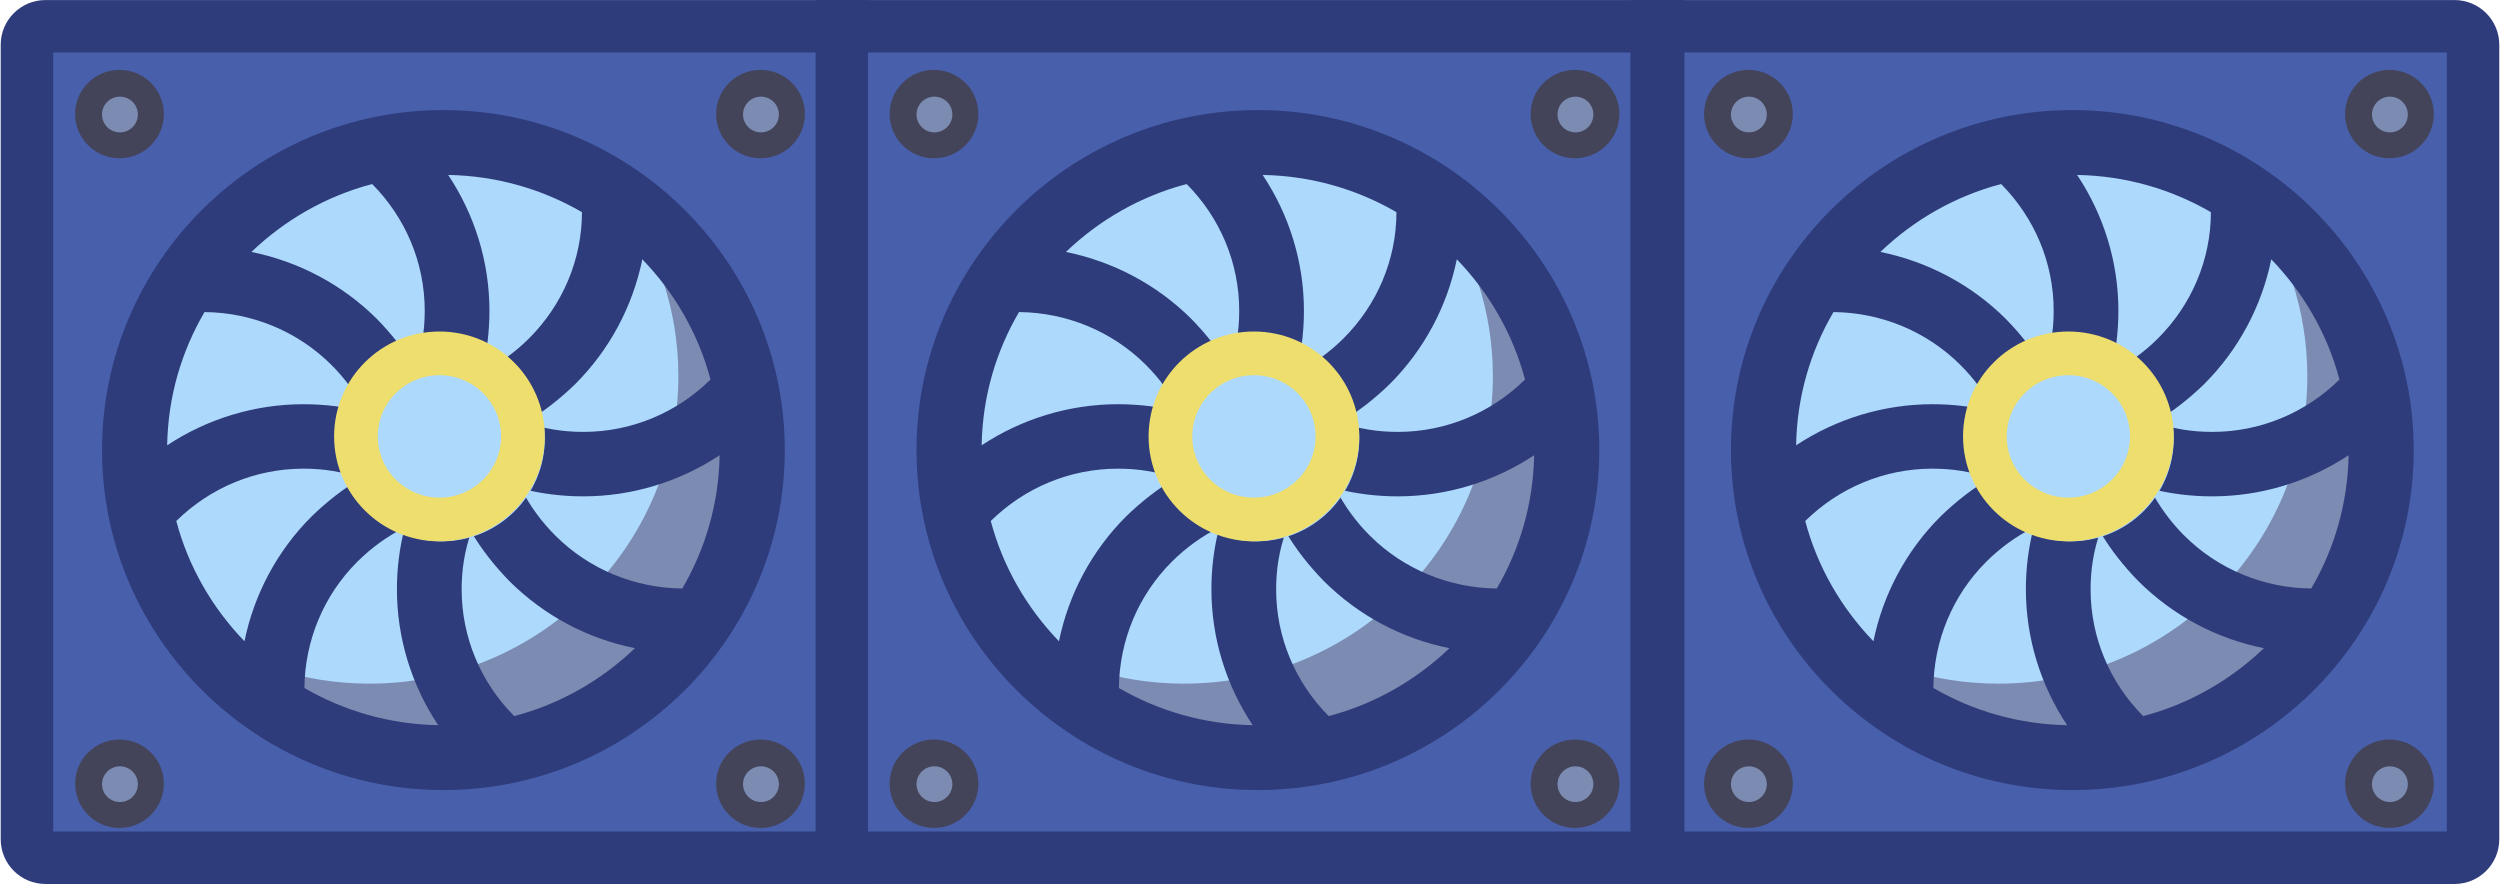 <svg width="286" height="102" viewBox="0 0 286 102" fill="none" xmlns="http://www.w3.org/2000/svg">
<path d="M281.917 98.341H191.356C190.33 98.341 189.51 97.524 189.51 96.502V4.317C189.51 3.295 190.33 2.478 191.356 2.478H281.917C282.943 2.478 283.763 3.295 283.763 4.317V96.502C283.763 97.524 282.943 98.341 281.917 98.341Z" fill="#485FAC"/>
<path d="M200.022 18.106C202.826 18.106 205.099 15.843 205.099 13.05C205.099 10.258 202.826 7.994 200.022 7.994C197.218 7.994 194.945 10.258 194.945 13.05C194.945 15.843 197.218 18.106 200.022 18.106Z" fill="#434459"/>
<ellipse cx="200.073" cy="13.101" rx="2.051" ry="2.043" fill="#7C8BB1"/>
<path d="M200.022 94.715C202.826 94.715 205.099 92.451 205.099 89.659C205.099 86.866 202.826 84.602 200.022 84.602C197.218 84.602 194.945 86.866 194.945 89.659C194.945 92.451 197.218 94.715 200.022 94.715Z" fill="#434459"/>
<ellipse cx="200.073" cy="89.71" rx="2.051" ry="2.043" fill="#7C8BB1"/>
<path d="M273.354 18.106C276.158 18.106 278.431 15.843 278.431 13.05C278.431 10.258 276.158 7.994 273.354 7.994C270.55 7.994 268.277 10.258 268.277 13.05C268.277 15.843 270.55 18.106 273.354 18.106Z" fill="#434459"/>
<ellipse cx="273.405" cy="13.101" rx="2.051" ry="2.043" fill="#7C8BB1"/>
<path d="M273.354 94.715C276.158 94.715 278.431 92.451 278.431 89.659C278.431 86.866 276.158 84.602 273.354 84.602C270.55 84.602 268.277 86.866 268.277 89.659C268.277 92.451 270.55 94.715 273.354 94.715Z" fill="#434459"/>
<ellipse cx="273.405" cy="89.71" rx="2.051" ry="2.043" fill="#7C8BB1"/>
<path fill-rule="evenodd" clip-rule="evenodd" d="M237.077 16.302C256.588 16.302 272.405 32.055 272.405 51.487C272.405 70.92 256.588 86.673 237.077 86.673C217.565 86.673 201.748 70.92 201.748 51.487C201.748 32.055 217.565 16.302 237.077 16.302Z" fill="#ADD9FC"/>
<path fill-rule="evenodd" clip-rule="evenodd" d="M257.45 22.735C261.524 28.476 263.959 35.503 263.959 43.025C263.959 62.474 248.108 78.21 228.63 78.21C221.028 78.21 214.022 75.835 208.258 71.728C214.668 80.734 225.202 86.623 237.127 86.623C256.654 86.623 272.455 70.837 272.455 51.438C272.406 39.611 266.493 29.119 257.45 22.735Z" fill="#7C8BB1"/>
<path fill-rule="evenodd" clip-rule="evenodd" d="M206.518 59.603C210.394 55.793 215.562 53.615 221.077 53.615C223.363 53.615 225.549 53.962 227.686 54.704C225.648 55.892 223.76 57.376 222.021 59.059C218.046 63.018 215.412 68.016 214.319 73.361C210.642 69.55 207.91 64.849 206.518 59.603ZM267.635 43.421C263.759 47.231 258.592 49.409 253.076 49.409C250.791 49.409 248.604 49.062 246.468 48.32C248.505 47.133 250.393 45.648 252.132 43.965C256.107 40.006 258.741 35.008 259.834 29.663C263.511 33.474 266.244 38.175 267.635 43.421ZM246.865 38.72C245.275 40.303 243.437 41.639 241.449 42.629C242.046 40.353 242.344 37.978 242.344 35.552C242.344 29.961 240.654 24.566 237.623 20.014C243.188 20.113 248.406 21.647 252.927 24.27C252.927 29.663 250.741 34.86 246.865 38.72ZM228.928 21.053C232.754 24.913 234.94 30.059 234.94 35.552C234.94 37.829 234.592 40.006 233.847 42.134C232.654 40.106 231.164 38.225 229.474 36.493C225.499 32.534 220.481 29.911 215.114 28.822C218.94 25.16 223.661 22.438 228.928 21.053ZM209.748 35.701C215.164 35.75 220.381 37.879 224.257 41.738C225.847 43.322 227.189 45.153 228.182 47.133C225.897 46.539 223.512 46.242 221.077 46.242C215.462 46.242 210.046 47.924 205.475 50.943C205.574 45.351 207.114 40.205 209.748 35.701ZM227.238 64.255C228.828 62.671 230.667 61.335 232.654 60.345C232.058 62.622 231.76 64.997 231.76 67.422C231.76 73.014 233.449 78.408 236.48 82.961C230.915 82.862 225.698 81.328 221.176 78.706C221.226 73.311 223.363 68.115 227.238 64.255ZM245.176 81.922C241.35 78.062 239.164 72.915 239.164 67.422C239.164 65.146 239.511 62.969 240.257 60.84C241.449 62.87 242.94 64.75 244.629 66.482C248.604 70.441 253.573 73.064 258.989 74.152C255.163 77.815 250.443 80.537 245.176 81.922ZM264.405 67.323C258.989 67.273 253.772 65.146 249.896 61.286C248.306 59.702 246.965 57.871 245.971 55.892C248.257 56.485 250.642 56.783 253.076 56.783C258.691 56.783 264.107 55.1 268.679 52.081C268.579 57.624 267.039 62.82 264.405 67.323ZM237.077 12.591C215.512 12.591 198.021 30.059 198.021 51.488C198.021 72.915 215.562 90.384 237.077 90.384C258.642 90.384 276.132 72.915 276.132 51.488C276.132 30.059 258.592 12.591 237.077 12.591Z" fill="#2E3C7B"/>
<ellipse cx="236.88" cy="50.182" rx="11.794" ry="11.747" fill="#ADD9FC"/>
<path d="M246.174 49.926C246.174 55.165 241.908 59.428 236.623 59.428C231.339 59.428 227.072 55.165 227.072 49.926C227.072 44.688 231.339 40.424 236.623 40.424C241.908 40.424 246.174 44.688 246.174 49.926Z" stroke="#EEDE6D" stroke-width="5"/>
<path d="M95.566 98.341H5.004C3.979 98.341 3.158 97.523 3.158 96.502V4.317C3.158 3.295 3.979 2.478 5.004 2.478H95.566C96.591 2.478 97.412 3.295 97.412 4.317V96.502C97.412 97.523 96.591 98.341 95.566 98.341Z" fill="#485FAC"/>
<path d="M13.671 18.106C16.474 18.106 18.747 15.842 18.747 13.05C18.747 10.258 16.474 7.994 13.671 7.994C10.867 7.994 8.594 10.258 8.594 13.05C8.594 15.842 10.867 18.106 13.671 18.106Z" fill="#434459"/>
<ellipse cx="13.721" cy="13.101" rx="2.051" ry="2.043" fill="#7C8BB1"/>
<path d="M13.671 94.715C16.474 94.715 18.747 92.451 18.747 89.658C18.747 86.866 16.474 84.602 13.671 84.602C10.867 84.602 8.594 86.866 8.594 89.658C8.594 92.451 10.867 94.715 13.671 94.715Z" fill="#434459"/>
<ellipse cx="13.721" cy="89.71" rx="2.051" ry="2.043" fill="#7C8BB1"/>
<path d="M87.002 18.106C89.806 18.106 92.079 15.842 92.079 13.05C92.079 10.258 89.806 7.994 87.002 7.994C84.199 7.994 81.926 10.258 81.926 13.05C81.926 15.842 84.199 18.106 87.002 18.106Z" fill="#434459"/>
<ellipse cx="87.053" cy="13.101" rx="2.051" ry="2.043" fill="#7C8BB1"/>
<path d="M87.002 94.715C89.806 94.715 92.079 92.451 92.079 89.658C92.079 86.866 89.806 84.602 87.002 84.602C84.199 84.602 81.926 86.866 81.926 89.658C81.926 92.451 84.199 94.715 87.002 94.715Z" fill="#434459"/>
<ellipse cx="87.053" cy="89.71" rx="2.051" ry="2.043" fill="#7C8BB1"/>
<path fill-rule="evenodd" clip-rule="evenodd" d="M50.725 16.302C70.237 16.302 86.054 32.055 86.054 51.487C86.054 70.92 70.237 86.672 50.725 86.672C31.213 86.672 15.396 70.92 15.396 51.487C15.396 32.055 31.213 16.302 50.725 16.302" fill="#ADD9FC"/>
<path fill-rule="evenodd" clip-rule="evenodd" d="M71.098 22.735C75.172 28.476 77.607 35.503 77.607 43.025C77.607 62.473 61.757 78.21 42.279 78.21C34.676 78.21 27.67 75.835 21.906 71.727C28.316 80.734 38.85 86.623 50.775 86.623C70.303 86.623 86.104 70.837 86.104 51.438C86.054 39.61 80.141 29.119 71.098 22.735" fill="#7C8BB1"/>
<path fill-rule="evenodd" clip-rule="evenodd" d="M20.167 59.603C24.042 55.793 29.21 53.615 34.725 53.615C37.011 53.615 39.197 53.962 41.334 54.704C39.297 55.891 37.409 57.376 35.669 59.059C31.694 63.017 29.061 68.016 27.968 73.361C24.291 69.55 21.558 64.849 20.167 59.603ZM81.284 43.421C77.408 47.231 72.24 49.409 66.725 49.409C64.439 49.409 62.253 49.062 60.116 48.32C62.154 47.133 64.042 45.648 65.781 43.965C69.756 40.006 72.389 35.008 73.483 29.663C77.159 33.474 79.892 38.175 81.284 43.421ZM60.514 38.72C58.924 40.303 57.085 41.639 55.098 42.629C55.694 40.353 55.992 37.978 55.992 35.552C55.992 29.961 54.303 24.566 51.272 20.013C56.837 20.112 62.054 21.646 66.576 24.27C66.576 29.663 64.389 34.859 60.514 38.72V38.72ZM42.576 21.053C46.402 24.913 48.589 30.059 48.589 35.552C48.589 37.829 48.241 40.006 47.495 42.134C46.303 40.106 44.812 38.225 43.123 36.492C39.148 32.534 34.129 29.911 28.763 28.822C32.589 25.16 37.309 22.438 42.576 21.053ZM23.396 35.701C28.812 35.75 34.03 37.879 37.906 41.738C39.495 43.322 40.837 45.153 41.831 47.133C39.545 46.539 37.16 46.242 34.725 46.242C29.111 46.242 23.695 47.924 19.123 50.943C19.223 45.351 20.763 40.205 23.396 35.701V35.701ZM40.887 64.255C42.477 62.671 44.315 61.335 46.303 60.345C45.707 62.622 45.408 64.997 45.408 67.422C45.408 73.014 47.098 78.408 50.129 82.961C44.564 82.862 39.346 81.328 34.825 78.705C34.874 73.311 37.011 68.115 40.887 64.255V64.255ZM58.824 81.922C54.998 78.062 52.812 72.915 52.812 67.422C52.812 65.145 53.16 62.968 53.905 60.84C55.098 62.87 56.588 64.749 58.278 66.482C62.253 70.441 67.222 73.063 72.638 74.152C68.812 77.815 64.091 80.536 58.824 81.922ZM78.054 67.323C72.638 67.273 67.421 65.145 63.545 61.285C61.955 59.702 60.613 57.871 59.619 55.891C61.905 56.485 64.29 56.783 66.725 56.783C72.34 56.783 77.756 55.1 82.327 52.081C82.228 57.623 80.687 62.82 78.054 67.323ZM50.725 12.59C29.16 12.59 11.67 30.059 11.67 51.488C11.67 72.915 29.21 90.384 50.725 90.384C72.29 90.384 89.78 72.915 89.78 51.488C89.78 30.059 72.24 12.59 50.725 12.59" fill="#2E3C7B"/>
<ellipse cx="50.529" cy="50.182" rx="11.794" ry="11.747" fill="#ADD9FC"/>
<path d="M59.822 49.926C59.822 55.164 55.556 59.428 50.272 59.428C44.987 59.428 40.721 55.164 40.721 49.926C40.721 44.688 44.987 40.424 50.272 40.424C55.556 40.424 59.822 44.688 59.822 49.926Z" stroke="#EEDE6D" stroke-width="5"/>
<path d="M5.206 3.005H96.478V98.128H5.206C4.024 98.128 3.082 97.175 3.082 96.021V5.112C3.082 3.957 4.024 3.005 5.206 3.005Z" stroke="#2E3C7B" stroke-width="6"/>
<path d="M188.743 98.341H98.182C97.156 98.341 96.336 97.524 96.336 96.502V4.317C96.336 3.295 97.156 2.478 98.182 2.478H188.743C189.769 2.478 190.589 3.295 190.589 4.317V96.502C190.589 97.524 189.769 98.341 188.743 98.341Z" fill="#485FAC"/>
<path d="M106.848 18.106C109.652 18.106 111.925 15.843 111.925 13.05C111.925 10.258 109.652 7.994 106.848 7.994C104.044 7.994 101.771 10.258 101.771 13.05C101.771 15.843 104.044 18.106 106.848 18.106Z" fill="#434459"/>
<ellipse cx="106.899" cy="13.101" rx="2.051" ry="2.043" fill="#7C8BB1"/>
<path d="M106.848 94.715C109.652 94.715 111.925 92.451 111.925 89.659C111.925 86.866 109.652 84.602 106.848 84.602C104.044 84.602 101.771 86.866 101.771 89.659C101.771 92.451 104.044 94.715 106.848 94.715Z" fill="#434459"/>
<ellipse cx="106.899" cy="89.71" rx="2.051" ry="2.043" fill="#7C8BB1"/>
<path d="M180.18 18.106C182.984 18.106 185.257 15.843 185.257 13.05C185.257 10.258 182.984 7.994 180.18 7.994C177.376 7.994 175.104 10.258 175.104 13.05C175.104 15.843 177.376 18.106 180.18 18.106Z" fill="#434459"/>
<ellipse cx="180.231" cy="13.101" rx="2.051" ry="2.043" fill="#7C8BB1"/>
<path d="M180.18 94.715C182.984 94.715 185.257 92.451 185.257 89.659C185.257 86.866 182.984 84.602 180.18 84.602C177.376 84.602 175.104 86.866 175.104 89.659C175.104 92.451 177.376 94.715 180.18 94.715Z" fill="#434459"/>
<ellipse cx="180.231" cy="89.71" rx="2.051" ry="2.043" fill="#7C8BB1"/>
<path fill-rule="evenodd" clip-rule="evenodd" d="M143.903 16.302C163.414 16.302 179.231 32.055 179.231 51.487C179.231 70.92 163.414 86.673 143.903 86.673C124.391 86.673 108.574 70.92 108.574 51.487C108.574 32.055 124.391 16.302 143.903 16.302" fill="#ADD9FC"/>
<path fill-rule="evenodd" clip-rule="evenodd" d="M164.276 22.735C168.35 28.476 170.785 35.503 170.785 43.025C170.785 62.474 154.934 78.21 135.456 78.21C127.854 78.21 120.848 75.835 115.084 71.728C121.494 80.734 132.028 86.623 143.953 86.623C163.481 86.623 179.282 70.837 179.282 51.438C179.232 39.611 173.319 29.119 164.276 22.735" fill="#7C8BB1"/>
<path fill-rule="evenodd" clip-rule="evenodd" d="M113.344 59.603C117.22 55.793 122.388 53.615 127.903 53.615C130.189 53.615 132.375 53.962 134.512 54.704C132.474 55.892 130.586 57.376 128.847 59.059C124.872 63.018 122.239 68.016 121.146 73.361C117.469 69.55 114.736 64.849 113.344 59.603ZM174.461 43.421C170.586 47.231 165.418 49.409 159.903 49.409C157.617 49.409 155.431 49.062 153.294 48.32C155.331 47.133 157.219 45.648 158.959 43.965C162.934 40.006 165.567 35.008 166.66 29.663C170.337 33.474 173.07 38.175 174.461 43.421ZM153.692 38.72C152.101 40.303 150.263 41.639 148.275 42.629C148.872 40.353 149.17 37.978 149.17 35.552C149.17 29.961 147.48 24.566 144.449 20.014C150.015 20.113 155.232 21.647 159.754 24.27C159.754 29.663 157.567 34.86 153.692 38.72V38.72ZM135.754 21.053C139.58 24.913 141.766 30.059 141.766 35.552C141.766 37.829 141.418 40.006 140.673 42.134C139.481 40.106 137.99 38.225 136.301 36.493C132.325 32.534 127.307 29.911 121.941 28.822C125.767 25.16 130.487 22.438 135.754 21.053ZM116.574 35.701C121.99 35.75 127.208 37.879 131.083 41.738C132.673 43.322 134.015 45.153 135.009 47.133C132.723 46.539 130.338 46.242 127.903 46.242C122.288 46.242 116.872 47.924 112.301 50.943C112.4 45.351 113.941 40.205 116.574 35.701V35.701ZM134.065 64.255C135.655 62.671 137.493 61.335 139.481 60.345C138.884 62.622 138.586 64.997 138.586 67.422C138.586 73.014 140.276 78.408 143.307 82.961C137.741 82.862 132.524 81.328 128.003 78.706C128.052 73.311 130.189 68.115 134.065 64.255V64.255ZM152.002 81.922C148.176 78.062 145.99 72.915 145.99 67.422C145.99 65.146 146.338 62.969 147.083 60.84C148.275 62.87 149.766 64.75 151.456 66.482C155.431 70.441 160.399 73.064 165.816 74.152C161.99 77.815 157.269 80.537 152.002 81.922ZM171.232 67.323C165.816 67.273 160.598 65.146 156.723 61.286C155.132 59.702 153.791 57.871 152.797 55.892C155.083 56.485 157.468 56.783 159.903 56.783C165.517 56.783 170.933 55.1 175.505 52.081C175.405 57.624 173.865 62.82 171.232 67.323ZM143.903 12.591C122.338 12.591 104.848 30.059 104.848 51.488C104.848 72.915 122.388 90.384 143.903 90.384C165.468 90.384 182.958 72.915 182.958 51.488C182.958 30.059 165.418 12.591 143.903 12.591" fill="#2E3C7B"/>
<ellipse cx="143.707" cy="50.182" rx="11.794" ry="11.747" fill="#ADD9FC"/>
<path d="M153 49.926C153 55.165 148.734 59.428 143.449 59.428C138.165 59.428 133.898 55.165 133.898 49.926C133.898 44.688 138.165 40.424 143.449 40.424C148.734 40.424 153 44.688 153 49.926Z" stroke="#EEDE6D" stroke-width="5"/>
<path d="M96.303 3.005H189.698V98.128H96.303V3.005Z" stroke="#2E3C7B" stroke-width="6"/>
<path d="M189.521 3.005H280.794C281.976 3.005 282.917 3.957 282.917 5.112V96.021C282.917 97.176 281.976 98.128 280.794 98.128H189.521V3.005Z" stroke="#2E3C7B" stroke-width="6"/>
</svg>
